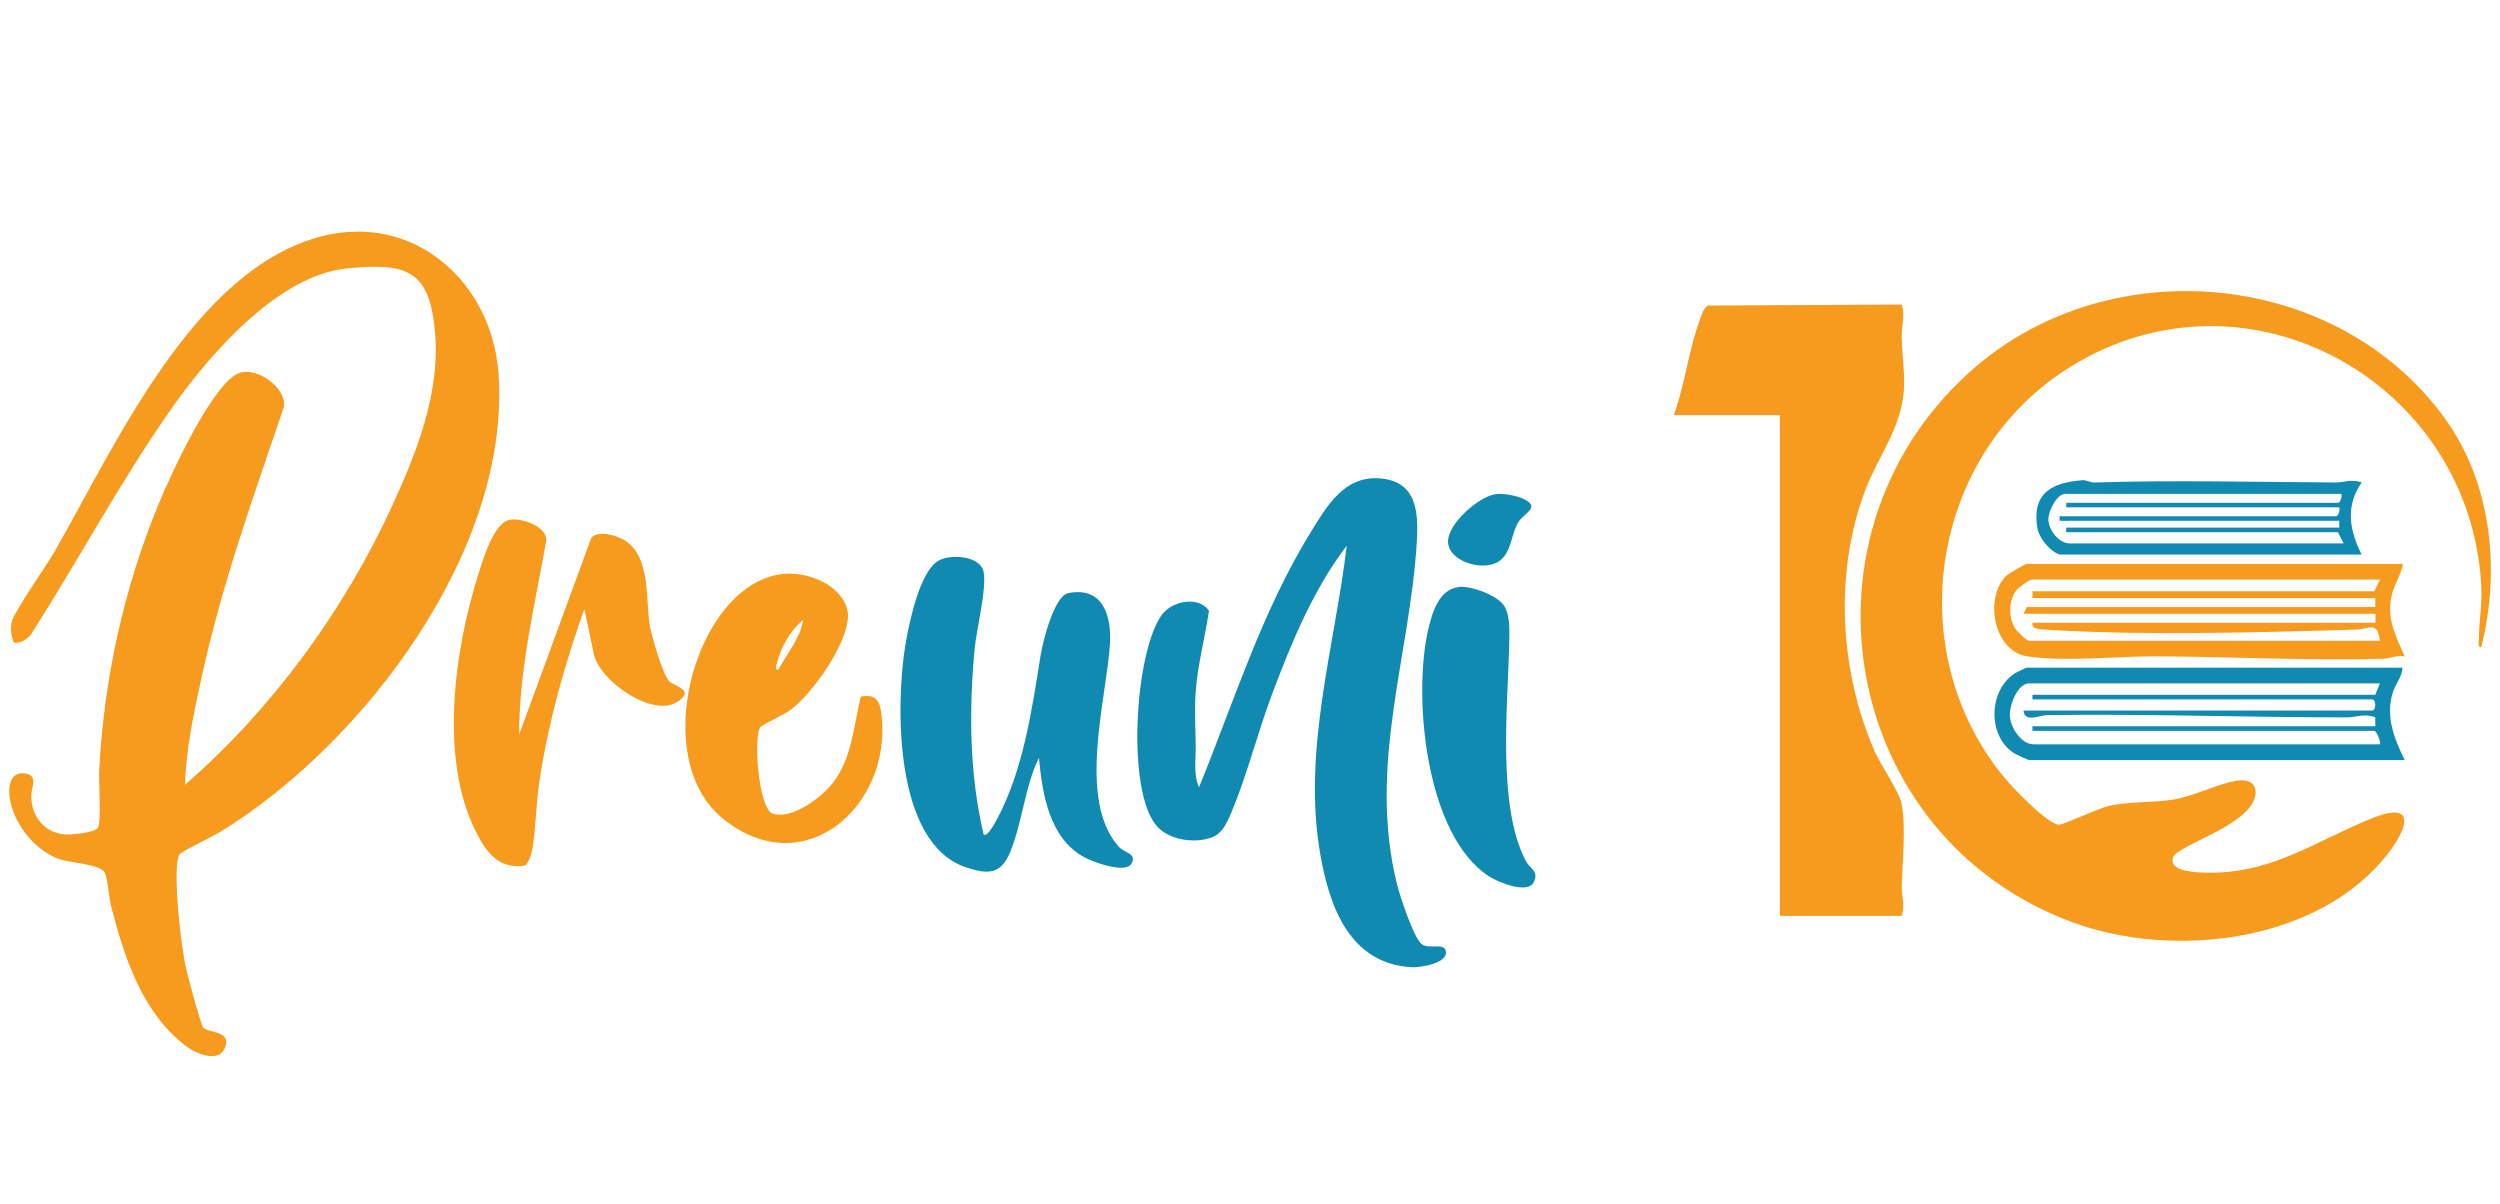 <?xml version="1.0" encoding="UTF-8"?>
<svg id="Layer_1" xmlns="http://www.w3.org/2000/svg" version="1.1" viewBox="0 0 1206.8 581.4">
  <!-- Generator: Adobe Illustrator 29.0.0, SVG Export Plug-In . SVG Version: 2.1.0 Build 186)  -->
  <defs>
    <style>
      .st0 {
        fill: #118ab1;
      }

      .st1 {
        fill: #f69b1d;
      }
    </style>
  </defs>
  <path class="st1" d="M98.3,496.2c2.7,2.6,14,1.3,10.1,10-3.1,6.9-14.1,2.3-18.5-1.1-21.3-16.3-29.6-42.3-36.2-67.3-1.2-4.5-1.5-13.1-3.1-16.5-1.9-4.2-17-4.7-22.6-6.8-11.7-4.4-21.9-17.6-23.4-30-.7-5.7.8-12.3,7.8-11.1,6.1,1.1,2.8,6.5,2.7,10.3-.3,10.5,6.9,19.4,18,19.1,3,0,13.2-1.1,14.2-3.3,1.7-3.5.3-22.1.6-27.8,2.3-44.4,12-88,28.9-129,5.3-12.8,26.5-59.5,39.4-62.9,8.2-2.2,21.9,7.1,20.9,16.5-14.7,43.2-29.9,85.5-39.7,130.2-3.7,17-7.6,34.9-8.1,52.3,42-36.4,76.8-84.1,100-134.6,11.7-25.4,23-54.1,20.8-82.6-2.4-31.1-13.2-35-42.9-32-32.6,3.3-65.4,40.8-83.2,65.9-25.1,35.4-46,74.8-69.4,111.3-2.2,2-4.8,4-8,3.3-1.2-3.2-1.7-6.6-.9-10,1-4.7,16.9-27.3,20.6-33.8,29.3-50.9,67.3-136.9,129.6-152.4,44.5-11,81.5,22.6,84.7,66.1,6.3,85-65.1,179.3-134.5,221.7-3.3,2-19,9.5-19.6,10.9-2.8,5.8-.2,30.9.7,38.5.6,4.8,1.4,10.3,2.3,15.1.8,3.7,7.4,28.7,8.7,30h0Z"/>
  <path class="st1" d="M1197.7,312.4c-1.8.3-1.1-2.6-1.1-3.8,0-8.2,1.6-16.4,1.2-25.1-4.7-98.6-112.6-159.4-198.1-106.6-68.3,42.1-83,138.5-31.1,199.7,4.1,4.8,19.8,21.1,25.2,21.5,2.1.2,18.9-7.9,24.3-9.1,10.2-2.2,20.6-1.4,30.8-3,10.3-1.6,23.7-8.6,32.2-9.3,6.3-.5,9.2,3.4,7,9.3-5,13.2-36.3,21.9-38.9,27.5-2.9,6.2,7.6,7.3,12,7.6,33.9,2.1,55.4-14.7,83.8-26.1,21.2-8.5,17.6,4.1,8,16.7-33.2,43.2-103.4,51.4-152,33.7-113.2-41.2-138.7-189.5-47.6-268.1,66.2-57,174.4-46.8,226.3,24,23.1,31.4,27.4,73.7,18.1,110.9h0Z"/>
  <path class="st1" d="M808,200.3c5.4-14.6,7.3-32.3,12.8-46.6.9-2.3,1.4-4.7,3.6-6.2l93.6-.5c1.7,5.2,0,10.1,0,14.7,0,9.1,1.7,18.3,1,27.1-1.5,18.3-12.4,31.5-18.6,47.8-15.1,39.9-12.4,87.7,4.7,126.4,2.8,6.2,11.6,19.3,12.7,24.4,2.5,11.5.4,29.2.2,41.1,0,4,1.6,8.8,0,13.6h-58.8v-241.7h-51.2,0Z"/>
  <path class="st0" d="M650.1,263.4c-16.2,21.3-26.5,46.4-35.9,71.3-7,18.5-12.2,39.5-19.8,57.5-1.9,4.4-4.1,9.8-8.9,11.8-8.1,3.4-20.7,1.7-26.8-4.9-15.3-16.6-10.9-84.7,2.2-102.4,4.9-6.6,17.6-9.2,22.7-1.9-1.9,12.9-5.4,25.8-6.4,38.9-.7,8.7-.1,17.8,0,26.2.1,6.6-1.2,14.2,1.6,20.1,17-41.6,30.3-84.9,54.1-123.4,7.7-12.5,16-26.8,32.8-25.7,18.3,1.2,19.1,16.2,18.2,31-3.4,55.4-23.8,107.7-9.5,165.1,1.4,5.6,7.9,25.3,11.7,28.6,3.5,3,10.8-.8,11.8,3.4,1.5,6-12.6,8.2-16.6,7.9-29.7-1.8-39.5-29-43.9-54.1-8.9-50.1,6.8-100.1,12.7-149.4h0Z"/>
  <path class="st0" d="M474.8,402.8c1.8,1.6,5.7-6,6.4-7.2,12.8-24,16.9-52.8,21.1-79.1,1-6.4,6.5-28.9,13.4-30.2,16.8-3.3,20.9,11.1,20.1,24.5-1.7,26.8-16,75.3,4.3,98,2.6,2.9,9,3.2,6,8.2-3,4.9-18.8-1-22.9-3.3-16.8-9.3-20-30.5-21.7-47.9-6.8,14-7.9,30.7-13.7,45.1-4.5,11.1-10.4,11.5-21.7,7.7-34.5-11.7-33.7-77.8-29.2-106.4,1.7-10.3,6.8-36.3,16.2-41.6,5.9-3.3,20.2-2.3,21.7,5.4,1.6,8.4-3.4,27.4-4.3,37-2.8,30.1-2.6,60.3,4.3,89.8h0Z"/>
  <path class="st1" d="M250.5,354.9l34.9-95.2c3.1-3.9,12.3-1.3,16.1,1.1,12.8,8,10,28.2,12.2,41.2.8,5,6.2,23.4,9.2,26.7,2.4,2.6,13.4,4.4,3.7,10.3-11.9,7.2-36.8-10.1-39.9-23l-4.6-22.1c-9.5,26.7-17.3,54.3-21.6,82.4-1.7,10.9-1.8,23-3.5,33.5-.4,2.1-1.8,7.4-3.9,8.1-12.6,1.6-18.4-6.5-23.4-16.5-17.7-35.2-10.4-87.1,1-123.5,2.3-7.2,7.4-25.6,15.5-27,5.2-1,17.9,3.1,17.5,10-5.5,31.2-13.2,62.4-13.1,94.2h0Z"/>
  <path class="st1" d="M367.2,350.8c-3.7,3.9-1.2,39.8,5.9,42,9.4,2.9,23.7-8,29.1-15.1,9.1-11.9,9.9-27.3,13.3-41.4,8-1.5,9.3,2.5,10.1,9.5,4.6,43.7-37.7,80.9-76.6,49.4-42.1-34-4.5-138.6,47.3-114.8,6.9,3.2,13.8,10.1,13,18.4-1.3,13.4-16.7,35.3-27.3,43.6-3.4,2.7-13.5,7.1-14.9,8.5h0ZM375.7,323.3c4.2-7.8,10.5-14.9,12-24-6.1,4.8-10.8,13.2-12.6,20.6-.3,1.1-1.4,3.6.6,3.3h0Z"/>
  <path class="st1" d="M1159.7,272.2c1,1-4.1,11.1-4.7,13.3-3.5,12.3,1,20.2,5.8,31.4-3.6-.8-7.2,1-10.3,1.1-36.4,1-73.6-1-110-1.2-18.4,0-44,2.8-62,0-16.1-2.5-20.8-28.1-10.1-38.8,1-1,9.1-5.8,10-5.8h181.3,0ZM1148.8,279.8h-168.2c-1.1,0-6.6,4.1-7.6,5.5-3.4,5.1-3.5,12.5-.4,17.8.9,1.5,5.6,6.2,6.9,6.2h169.3c-1.2-9.8-5.1-5.6-11.4-5.4-46.3,1.4-104.7,3-150.3,0-2.2-.1-6.8-.1-5.9-3.3h165.5v-4.3h-169.9l1.6-3.3h168.2v-4.3h-165.5v-3.3h165l2.7-5.4h0Z"/>
  <path class="st0" d="M704.3,283.3c5.8-.6,18.7,4.1,21.8,9.2,3.2,5.2,2.5,13.4,2.4,19.5-.7,28.8-5.8,77.9,8.2,103.9,1.9,3.5,6.5,4.7,3.5,10.2s-17-.2-21.5-3.1c-30.7-20-36.8-87.2-29.2-119.4,1.9-8.1,5.2-19.2,14.7-20.2h0Z"/>
  <path class="st0" d="M1159.7,322.2c0,4.4-3.4,7.9-4.7,12.2-3.5,11.5.7,22.1,5.8,32.5h-181.3c-.5,0-6.5-2.8-7.4-3.4-12.8-8.3-12.2-30.2.4-38.4.9-.6,5.5-2.8,5.9-2.8h181.3ZM1148.8,329.9h-169.3c-5.7,0-9.6,10.8-9.3,15.8.4,5.6,5.5,13.6,11.5,13.6h167.1c.6-1.5-1.7-6.5-2.7-6.5h-165v-2.2h165.5v-4.3c-5-2.1-9.5,0-13.6,0-48.2,0-96.6-1.8-144.8-1.1-3.6,0-10.9,3.9-11.4-2.2h168.2c2.1,0,2.1-5.4,0-5.4h-163.9v-2.2h165.5l2.2-5.4h0Z"/>
  <path class="st0" d="M994.7,267.8c-4.6-1-10.4-8-11.2-12.8-2.9-17,7.1-22.2,22.1-23.2,1.8,0,3.6,1.2,5.4,1.1,38.9-1.2,77.6-.2,116.5,0,3.8,0,7.9-1.8,12.5,0-7.9,11.6-5.9,22.9,0,34.8h-145.4ZM1130.3,238.4h-133.4c-4,0-8.2,8.4-8.1,12.4.1,5.1,5.1,11.5,10.2,11.5h132.3l-2.7-5.4h-131.2v-2.2h131.8v-3.3h-135v-2.2h133.4c1.2,0,2.1-3.1,1.6-4.3h-131.8v-2.2h131.2c1.2,0,2.1-3.1,1.6-4.3h0Z"/>
  <path class="st0" d="M721.6,238.6c3.9-.7,10.9.7,14.4,2.5,7.7,3.9-.5,6.7-3.1,11-3.5,5.7-3.2,14.8-9.4,18.9-7.6,5.1-25.1,0-24.5-10.2.6-8.5,14.6-20.8,22.6-22.2h0Z"/>
</svg>